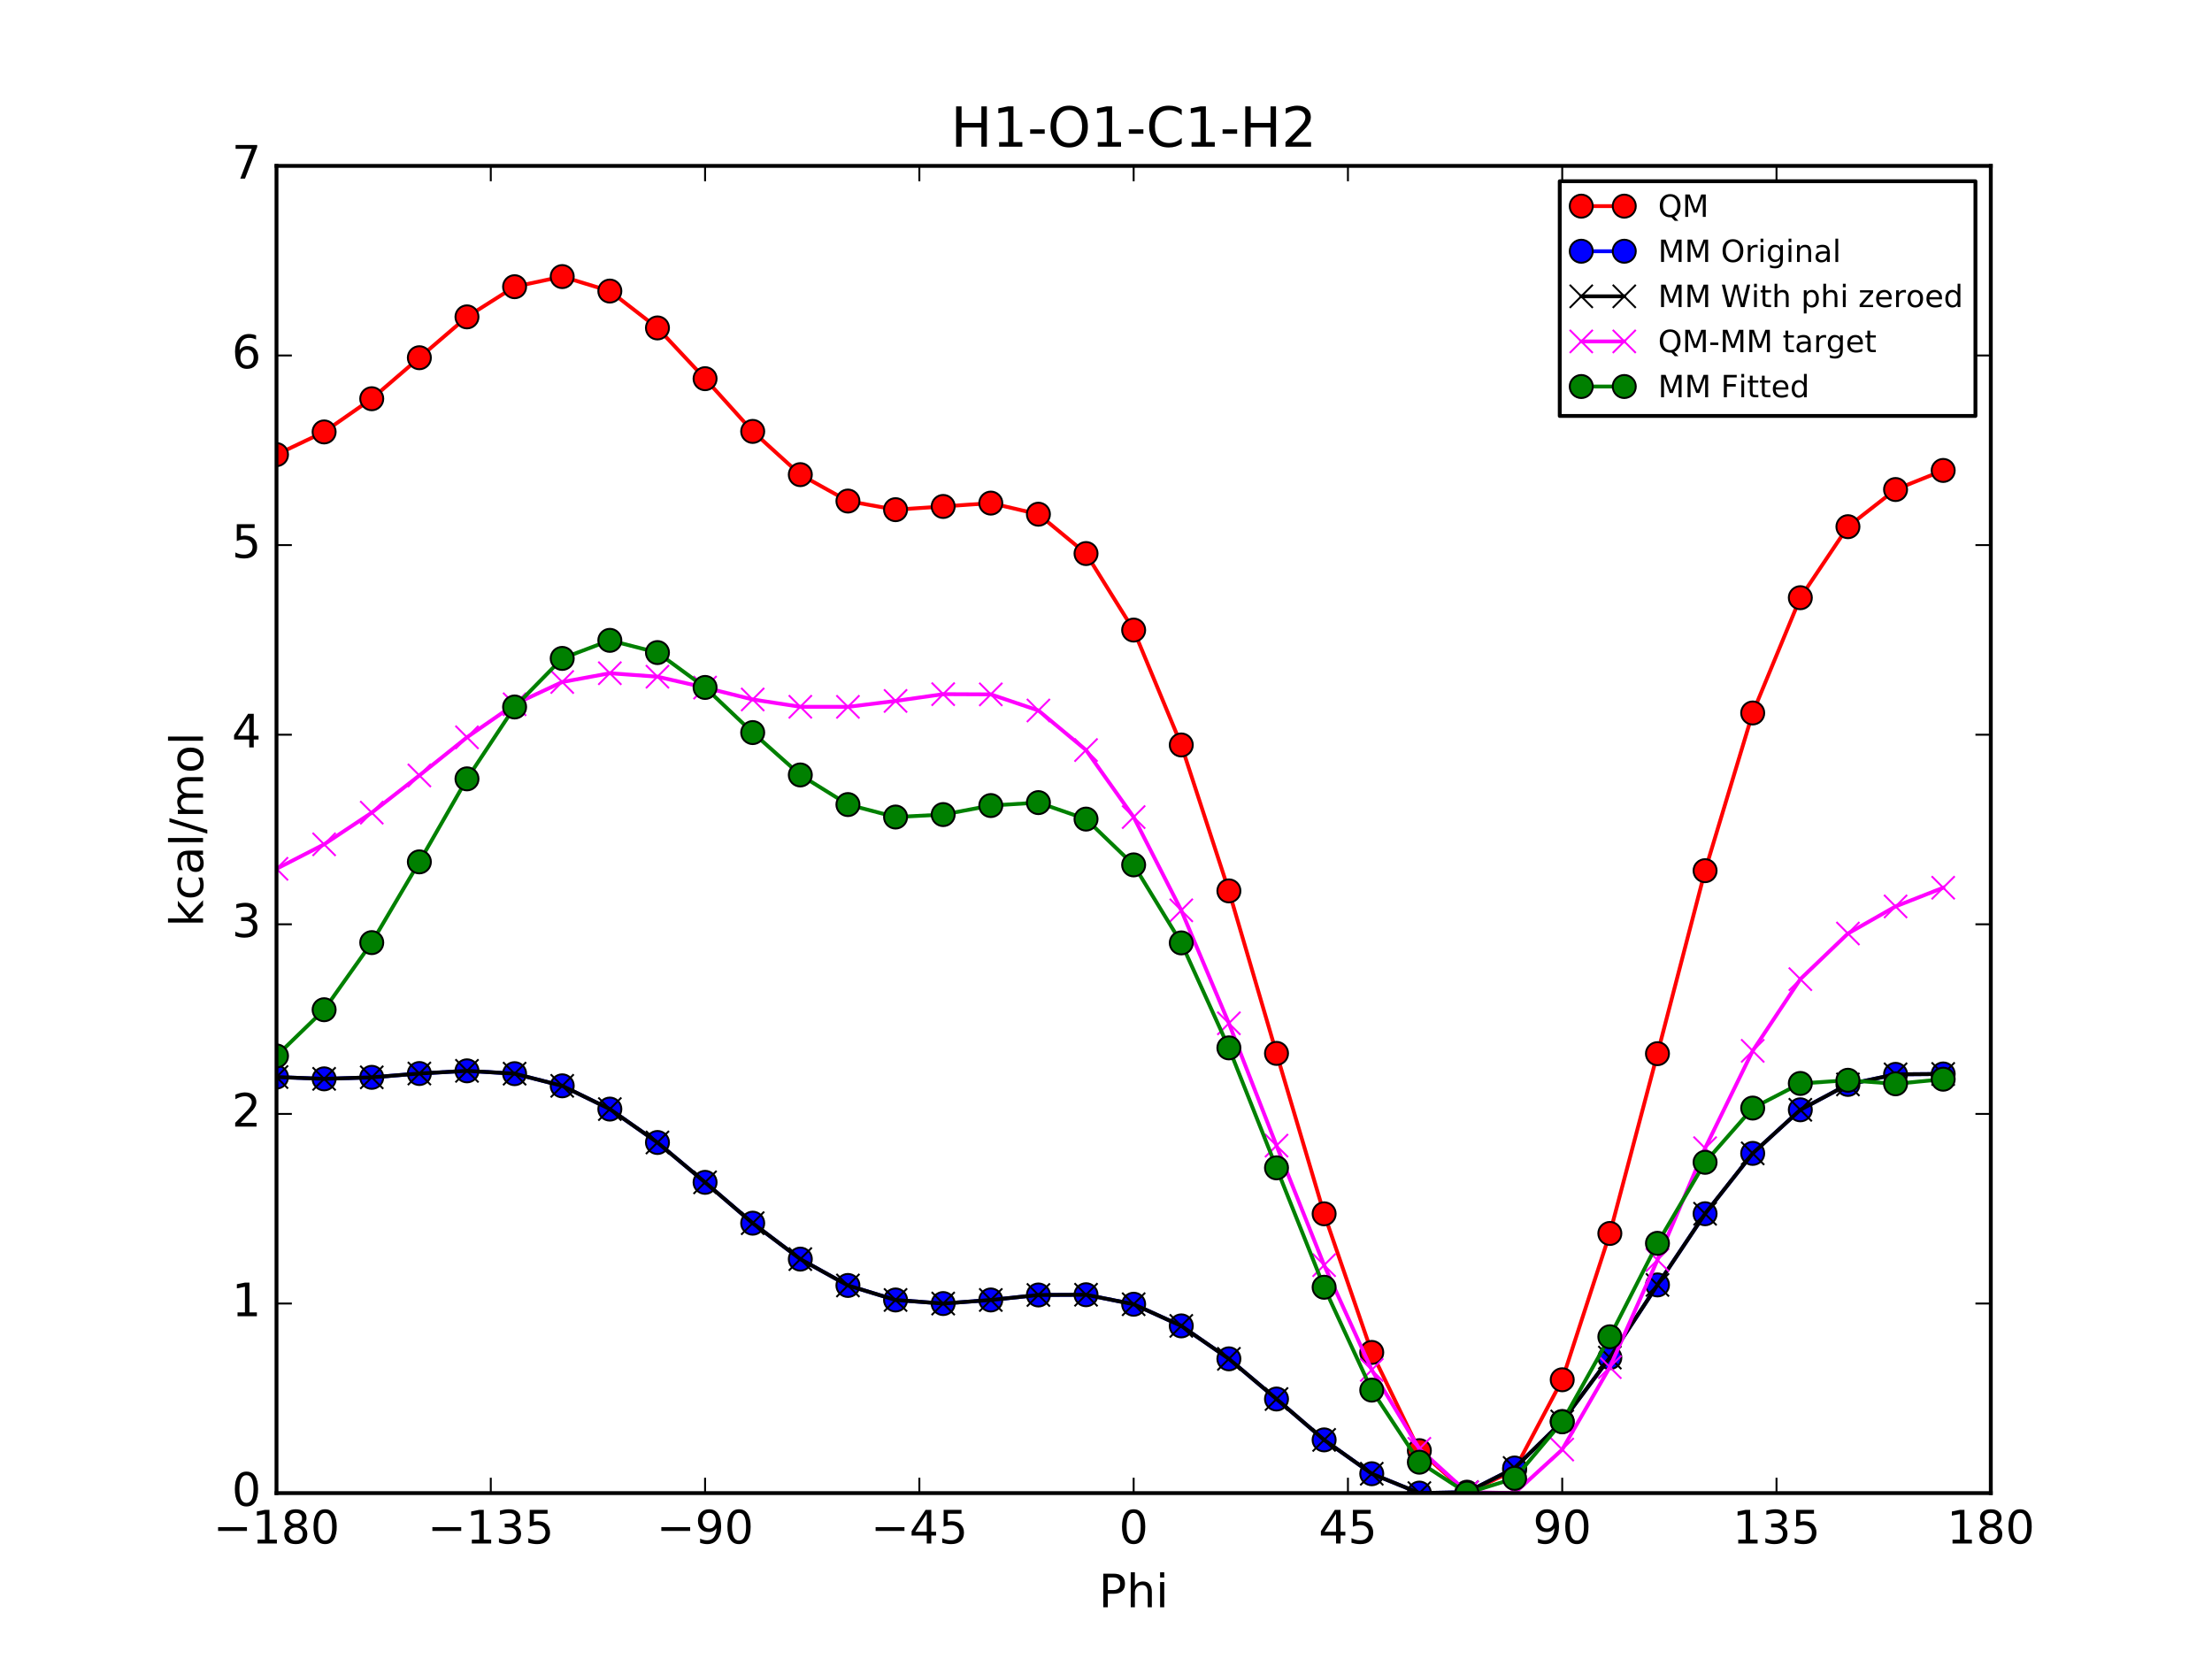 <?xml version="1.0" encoding="utf-8" standalone="no"?>
<!DOCTYPE svg PUBLIC "-//W3C//DTD SVG 1.1//EN"
  "http://www.w3.org/Graphics/SVG/1.1/DTD/svg11.dtd">
<!-- Created with matplotlib (http://matplotlib.org/) -->
<svg height="432pt" version="1.1" viewBox="0 0 576 432" width="576pt" xmlns="http://www.w3.org/2000/svg" xmlns:xlink="http://www.w3.org/1999/xlink">
 <defs>
  <style type="text/css">
*{stroke-linecap:butt;stroke-linejoin:round;stroke-miterlimit:100000;}
  </style>
 </defs>
 <g id="figure_1">
  <g id="patch_1">
   <path d="M 0 432 
L 576 432 
L 576 0 
L 0 0 
z
" style="fill:#ffffff;"/>
  </g>
  <g id="axes_1">
   <g id="patch_2">
    <path d="M 72 388.8 
L 518.4 388.8 
L 518.4 43.2 
L 72 43.2 
z
" style="fill:#ffffff;"/>
   </g>
   <g id="line2d_1">
    <path clip-path="url(#p6aa6c61a6a)" d="M 72 118.377 
L 84.4 112.475 
L 96.8 103.829 
L 109.2 93.151 
L 121.6 82.515 
L 134 74.659 
L 146.4 72.021 
L 158.8 75.792 
L 171.2 85.393 
L 183.6 98.61 
L 196 112.337 
L 208.4 123.596 
L 220.8 130.474 
L 233.2 132.718 
L 245.6 131.881 
L 258 131.006 
L 270.4 133.9 
L 282.8 144.144 
L 295.2 164.068 
L 307.6 193.987 
L 320 231.986 
L 332.4 274.3 
L 344.8 316.075 
L 357.2 352.168 
L 369.6 377.748 
L 382 388.8 
L 394.4 382.746 
L 406.8 359.288 
L 419.2 321.189 
L 431.6 274.372 
L 444 226.724 
L 456.4 185.658 
L 468.8 155.642 
L 481.2 137.149 
L 493.6 127.472 
L 506 122.502 
" style="fill:none;stroke:#ff0000;stroke-linecap:square;"/>
    <defs>
     <path d="M 0 3 
C 0.796 3 1.559 2.684 2.121 2.121 
C 2.684 1.559 3 0.796 3 0 
C 3 -0.796 2.684 -1.559 2.121 -2.121 
C 1.559 -2.684 0.796 -3 0 -3 
C -0.796 -3 -1.559 -2.684 -2.121 -2.121 
C -2.684 -1.559 -3 -0.796 -3 0 
C -3 0.796 -2.684 1.559 -2.121 2.121 
C -1.559 2.684 -0.796 3 0 3 
z
" id="m89c0fcc38f" style="stroke:#000000;stroke-width:0.5;"/>
    </defs>
    <g clip-path="url(#p6aa6c61a6a)">
     <use style="fill:#ff0000;stroke:#000000;stroke-width:0.5;" x="72" xlink:href="#m89c0fcc38f" y="118.377"/>
     <use style="fill:#ff0000;stroke:#000000;stroke-width:0.5;" x="84.4" xlink:href="#m89c0fcc38f" y="112.475"/>
     <use style="fill:#ff0000;stroke:#000000;stroke-width:0.5;" x="96.8" xlink:href="#m89c0fcc38f" y="103.829"/>
     <use style="fill:#ff0000;stroke:#000000;stroke-width:0.5;" x="109.2" xlink:href="#m89c0fcc38f" y="93.151"/>
     <use style="fill:#ff0000;stroke:#000000;stroke-width:0.5;" x="121.6" xlink:href="#m89c0fcc38f" y="82.515"/>
     <use style="fill:#ff0000;stroke:#000000;stroke-width:0.5;" x="134" xlink:href="#m89c0fcc38f" y="74.659"/>
     <use style="fill:#ff0000;stroke:#000000;stroke-width:0.5;" x="146.4" xlink:href="#m89c0fcc38f" y="72.021"/>
     <use style="fill:#ff0000;stroke:#000000;stroke-width:0.5;" x="158.8" xlink:href="#m89c0fcc38f" y="75.792"/>
     <use style="fill:#ff0000;stroke:#000000;stroke-width:0.5;" x="171.2" xlink:href="#m89c0fcc38f" y="85.393"/>
     <use style="fill:#ff0000;stroke:#000000;stroke-width:0.5;" x="183.6" xlink:href="#m89c0fcc38f" y="98.61"/>
     <use style="fill:#ff0000;stroke:#000000;stroke-width:0.5;" x="196" xlink:href="#m89c0fcc38f" y="112.337"/>
     <use style="fill:#ff0000;stroke:#000000;stroke-width:0.5;" x="208.4" xlink:href="#m89c0fcc38f" y="123.596"/>
     <use style="fill:#ff0000;stroke:#000000;stroke-width:0.5;" x="220.8" xlink:href="#m89c0fcc38f" y="130.474"/>
     <use style="fill:#ff0000;stroke:#000000;stroke-width:0.5;" x="233.2" xlink:href="#m89c0fcc38f" y="132.718"/>
     <use style="fill:#ff0000;stroke:#000000;stroke-width:0.5;" x="245.6" xlink:href="#m89c0fcc38f" y="131.881"/>
     <use style="fill:#ff0000;stroke:#000000;stroke-width:0.5;" x="258" xlink:href="#m89c0fcc38f" y="131.006"/>
     <use style="fill:#ff0000;stroke:#000000;stroke-width:0.5;" x="270.4" xlink:href="#m89c0fcc38f" y="133.9"/>
     <use style="fill:#ff0000;stroke:#000000;stroke-width:0.5;" x="282.8" xlink:href="#m89c0fcc38f" y="144.144"/>
     <use style="fill:#ff0000;stroke:#000000;stroke-width:0.5;" x="295.2" xlink:href="#m89c0fcc38f" y="164.068"/>
     <use style="fill:#ff0000;stroke:#000000;stroke-width:0.5;" x="307.6" xlink:href="#m89c0fcc38f" y="193.987"/>
     <use style="fill:#ff0000;stroke:#000000;stroke-width:0.5;" x="320" xlink:href="#m89c0fcc38f" y="231.986"/>
     <use style="fill:#ff0000;stroke:#000000;stroke-width:0.5;" x="332.4" xlink:href="#m89c0fcc38f" y="274.3"/>
     <use style="fill:#ff0000;stroke:#000000;stroke-width:0.5;" x="344.8" xlink:href="#m89c0fcc38f" y="316.075"/>
     <use style="fill:#ff0000;stroke:#000000;stroke-width:0.5;" x="357.2" xlink:href="#m89c0fcc38f" y="352.168"/>
     <use style="fill:#ff0000;stroke:#000000;stroke-width:0.5;" x="369.6" xlink:href="#m89c0fcc38f" y="377.748"/>
     <use style="fill:#ff0000;stroke:#000000;stroke-width:0.5;" x="382" xlink:href="#m89c0fcc38f" y="388.8"/>
     <use style="fill:#ff0000;stroke:#000000;stroke-width:0.5;" x="394.4" xlink:href="#m89c0fcc38f" y="382.746"/>
     <use style="fill:#ff0000;stroke:#000000;stroke-width:0.5;" x="406.8" xlink:href="#m89c0fcc38f" y="359.288"/>
     <use style="fill:#ff0000;stroke:#000000;stroke-width:0.5;" x="419.2" xlink:href="#m89c0fcc38f" y="321.189"/>
     <use style="fill:#ff0000;stroke:#000000;stroke-width:0.5;" x="431.6" xlink:href="#m89c0fcc38f" y="274.372"/>
     <use style="fill:#ff0000;stroke:#000000;stroke-width:0.5;" x="444" xlink:href="#m89c0fcc38f" y="226.723"/>
     <use style="fill:#ff0000;stroke:#000000;stroke-width:0.5;" x="456.4" xlink:href="#m89c0fcc38f" y="185.658"/>
     <use style="fill:#ff0000;stroke:#000000;stroke-width:0.5;" x="468.8" xlink:href="#m89c0fcc38f" y="155.642"/>
     <use style="fill:#ff0000;stroke:#000000;stroke-width:0.5;" x="481.2" xlink:href="#m89c0fcc38f" y="137.149"/>
     <use style="fill:#ff0000;stroke:#000000;stroke-width:0.5;" x="493.6" xlink:href="#m89c0fcc38f" y="127.472"/>
     <use style="fill:#ff0000;stroke:#000000;stroke-width:0.5;" x="506" xlink:href="#m89c0fcc38f" y="122.502"/>
    </g>
   </g>
   <g id="line2d_2">
    <path clip-path="url(#p6aa6c61a6a)" d="M 72 280.462 
L 84.4 280.93 
L 96.8 280.535 
L 109.2 279.543 
L 121.6 278.843 
L 134 279.581 
L 146.4 282.747 
L 158.8 288.804 
L 171.2 297.501 
L 183.6 307.879 
L 196 318.513 
L 208.4 327.871 
L 220.8 334.731 
L 233.2 338.511 
L 245.6 339.442 
L 258 338.51 
L 270.4 337.209 
L 282.8 337.147 
L 295.2 339.62 
L 307.6 345.258 
L 320 353.84 
L 332.4 364.302 
L 344.8 374.946 
L 357.2 383.759 
L 369.6 388.8 
L 382 388.558 
L 394.4 382.265 
L 406.8 370.148 
L 419.2 353.513 
L 431.6 334.592 
L 444 316.057 
L 456.4 300.337 
L 468.8 288.991 
L 481.2 282.382 
L 493.6 279.759 
L 506 279.658 
" style="fill:none;stroke:#0000ff;stroke-linecap:square;"/>
    <defs>
     <path d="M 0 3 
C 0.796 3 1.559 2.684 2.121 2.121 
C 2.684 1.559 3 0.796 3 0 
C 3 -0.796 2.684 -1.559 2.121 -2.121 
C 1.559 -2.684 0.796 -3 0 -3 
C -0.796 -3 -1.559 -2.684 -2.121 -2.121 
C -2.684 -1.559 -3 -0.796 -3 0 
C -3 0.796 -2.684 1.559 -2.121 2.121 
C -1.559 2.684 -0.796 3 0 3 
z
" id="mcee171d3d5" style="stroke:#000000;stroke-width:0.5;"/>
    </defs>
    <g clip-path="url(#p6aa6c61a6a)">
     <use style="fill:#0000ff;stroke:#000000;stroke-width:0.5;" x="72" xlink:href="#mcee171d3d5" y="280.462"/>
     <use style="fill:#0000ff;stroke:#000000;stroke-width:0.5;" x="84.4" xlink:href="#mcee171d3d5" y="280.93"/>
     <use style="fill:#0000ff;stroke:#000000;stroke-width:0.5;" x="96.8" xlink:href="#mcee171d3d5" y="280.535"/>
     <use style="fill:#0000ff;stroke:#000000;stroke-width:0.5;" x="109.2" xlink:href="#mcee171d3d5" y="279.543"/>
     <use style="fill:#0000ff;stroke:#000000;stroke-width:0.5;" x="121.6" xlink:href="#mcee171d3d5" y="278.843"/>
     <use style="fill:#0000ff;stroke:#000000;stroke-width:0.5;" x="134" xlink:href="#mcee171d3d5" y="279.581"/>
     <use style="fill:#0000ff;stroke:#000000;stroke-width:0.5;" x="146.4" xlink:href="#mcee171d3d5" y="282.747"/>
     <use style="fill:#0000ff;stroke:#000000;stroke-width:0.5;" x="158.8" xlink:href="#mcee171d3d5" y="288.804"/>
     <use style="fill:#0000ff;stroke:#000000;stroke-width:0.5;" x="171.2" xlink:href="#mcee171d3d5" y="297.501"/>
     <use style="fill:#0000ff;stroke:#000000;stroke-width:0.5;" x="183.6" xlink:href="#mcee171d3d5" y="307.879"/>
     <use style="fill:#0000ff;stroke:#000000;stroke-width:0.5;" x="196" xlink:href="#mcee171d3d5" y="318.513"/>
     <use style="fill:#0000ff;stroke:#000000;stroke-width:0.5;" x="208.4" xlink:href="#mcee171d3d5" y="327.871"/>
     <use style="fill:#0000ff;stroke:#000000;stroke-width:0.5;" x="220.8" xlink:href="#mcee171d3d5" y="334.731"/>
     <use style="fill:#0000ff;stroke:#000000;stroke-width:0.5;" x="233.2" xlink:href="#mcee171d3d5" y="338.511"/>
     <use style="fill:#0000ff;stroke:#000000;stroke-width:0.5;" x="245.6" xlink:href="#mcee171d3d5" y="339.442"/>
     <use style="fill:#0000ff;stroke:#000000;stroke-width:0.5;" x="258" xlink:href="#mcee171d3d5" y="338.51"/>
     <use style="fill:#0000ff;stroke:#000000;stroke-width:0.5;" x="270.4" xlink:href="#mcee171d3d5" y="337.209"/>
     <use style="fill:#0000ff;stroke:#000000;stroke-width:0.5;" x="282.8" xlink:href="#mcee171d3d5" y="337.147"/>
     <use style="fill:#0000ff;stroke:#000000;stroke-width:0.5;" x="295.2" xlink:href="#mcee171d3d5" y="339.62"/>
     <use style="fill:#0000ff;stroke:#000000;stroke-width:0.5;" x="307.6" xlink:href="#mcee171d3d5" y="345.258"/>
     <use style="fill:#0000ff;stroke:#000000;stroke-width:0.5;" x="320" xlink:href="#mcee171d3d5" y="353.84"/>
     <use style="fill:#0000ff;stroke:#000000;stroke-width:0.5;" x="332.4" xlink:href="#mcee171d3d5" y="364.302"/>
     <use style="fill:#0000ff;stroke:#000000;stroke-width:0.5;" x="344.8" xlink:href="#mcee171d3d5" y="374.946"/>
     <use style="fill:#0000ff;stroke:#000000;stroke-width:0.5;" x="357.2" xlink:href="#mcee171d3d5" y="383.759"/>
     <use style="fill:#0000ff;stroke:#000000;stroke-width:0.5;" x="369.6" xlink:href="#mcee171d3d5" y="388.8"/>
     <use style="fill:#0000ff;stroke:#000000;stroke-width:0.5;" x="382" xlink:href="#mcee171d3d5" y="388.558"/>
     <use style="fill:#0000ff;stroke:#000000;stroke-width:0.5;" x="394.4" xlink:href="#mcee171d3d5" y="382.265"/>
     <use style="fill:#0000ff;stroke:#000000;stroke-width:0.5;" x="406.8" xlink:href="#mcee171d3d5" y="370.148"/>
     <use style="fill:#0000ff;stroke:#000000;stroke-width:0.5;" x="419.2" xlink:href="#mcee171d3d5" y="353.513"/>
     <use style="fill:#0000ff;stroke:#000000;stroke-width:0.5;" x="431.6" xlink:href="#mcee171d3d5" y="334.592"/>
     <use style="fill:#0000ff;stroke:#000000;stroke-width:0.5;" x="444" xlink:href="#mcee171d3d5" y="316.057"/>
     <use style="fill:#0000ff;stroke:#000000;stroke-width:0.5;" x="456.4" xlink:href="#mcee171d3d5" y="300.337"/>
     <use style="fill:#0000ff;stroke:#000000;stroke-width:0.5;" x="468.8" xlink:href="#mcee171d3d5" y="288.991"/>
     <use style="fill:#0000ff;stroke:#000000;stroke-width:0.5;" x="481.2" xlink:href="#mcee171d3d5" y="282.382"/>
     <use style="fill:#0000ff;stroke:#000000;stroke-width:0.5;" x="493.6" xlink:href="#mcee171d3d5" y="279.759"/>
     <use style="fill:#0000ff;stroke:#000000;stroke-width:0.5;" x="506" xlink:href="#mcee171d3d5" y="279.658"/>
    </g>
   </g>
   <g id="line2d_3">
    <path clip-path="url(#p6aa6c61a6a)" d="M 72 280.462 
L 84.4 280.93 
L 96.8 280.535 
L 109.2 279.543 
L 121.6 278.843 
L 134 279.581 
L 146.4 282.747 
L 158.8 288.804 
L 171.2 297.501 
L 183.6 307.879 
L 196 318.513 
L 208.4 327.871 
L 220.8 334.731 
L 233.2 338.511 
L 245.6 339.442 
L 258 338.51 
L 270.4 337.209 
L 282.8 337.147 
L 295.2 339.62 
L 307.6 345.258 
L 320 353.84 
L 332.4 364.302 
L 344.8 374.946 
L 357.2 383.759 
L 369.6 388.8 
L 382 388.558 
L 394.4 382.265 
L 406.8 370.148 
L 419.2 353.513 
L 431.6 334.592 
L 444 316.057 
L 456.4 300.337 
L 468.8 288.991 
L 481.2 282.382 
L 493.6 279.759 
L 506 279.658 
" style="fill:none;stroke:#000000;stroke-linecap:square;"/>
    <defs>
     <path d="M -3 3 
L 3 -3 
M -3 -3 
L 3 3 
" id="m88e09e5949" style="stroke:#000000;stroke-width:0.5;"/>
    </defs>
    <g clip-path="url(#p6aa6c61a6a)">
     <use style="stroke:#000000;stroke-width:0.5;" x="72" xlink:href="#m88e09e5949" y="280.462"/>
     <use style="stroke:#000000;stroke-width:0.5;" x="84.4" xlink:href="#m88e09e5949" y="280.93"/>
     <use style="stroke:#000000;stroke-width:0.5;" x="96.8" xlink:href="#m88e09e5949" y="280.535"/>
     <use style="stroke:#000000;stroke-width:0.5;" x="109.2" xlink:href="#m88e09e5949" y="279.543"/>
     <use style="stroke:#000000;stroke-width:0.5;" x="121.6" xlink:href="#m88e09e5949" y="278.843"/>
     <use style="stroke:#000000;stroke-width:0.5;" x="134" xlink:href="#m88e09e5949" y="279.581"/>
     <use style="stroke:#000000;stroke-width:0.5;" x="146.4" xlink:href="#m88e09e5949" y="282.747"/>
     <use style="stroke:#000000;stroke-width:0.5;" x="158.8" xlink:href="#m88e09e5949" y="288.804"/>
     <use style="stroke:#000000;stroke-width:0.5;" x="171.2" xlink:href="#m88e09e5949" y="297.501"/>
     <use style="stroke:#000000;stroke-width:0.5;" x="183.6" xlink:href="#m88e09e5949" y="307.879"/>
     <use style="stroke:#000000;stroke-width:0.5;" x="196" xlink:href="#m88e09e5949" y="318.513"/>
     <use style="stroke:#000000;stroke-width:0.5;" x="208.4" xlink:href="#m88e09e5949" y="327.871"/>
     <use style="stroke:#000000;stroke-width:0.5;" x="220.8" xlink:href="#m88e09e5949" y="334.731"/>
     <use style="stroke:#000000;stroke-width:0.5;" x="233.2" xlink:href="#m88e09e5949" y="338.511"/>
     <use style="stroke:#000000;stroke-width:0.5;" x="245.6" xlink:href="#m88e09e5949" y="339.442"/>
     <use style="stroke:#000000;stroke-width:0.5;" x="258" xlink:href="#m88e09e5949" y="338.51"/>
     <use style="stroke:#000000;stroke-width:0.5;" x="270.4" xlink:href="#m88e09e5949" y="337.209"/>
     <use style="stroke:#000000;stroke-width:0.5;" x="282.8" xlink:href="#m88e09e5949" y="337.147"/>
     <use style="stroke:#000000;stroke-width:0.5;" x="295.2" xlink:href="#m88e09e5949" y="339.62"/>
     <use style="stroke:#000000;stroke-width:0.5;" x="307.6" xlink:href="#m88e09e5949" y="345.258"/>
     <use style="stroke:#000000;stroke-width:0.5;" x="320" xlink:href="#m88e09e5949" y="353.84"/>
     <use style="stroke:#000000;stroke-width:0.5;" x="332.4" xlink:href="#m88e09e5949" y="364.302"/>
     <use style="stroke:#000000;stroke-width:0.5;" x="344.8" xlink:href="#m88e09e5949" y="374.946"/>
     <use style="stroke:#000000;stroke-width:0.5;" x="357.2" xlink:href="#m88e09e5949" y="383.759"/>
     <use style="stroke:#000000;stroke-width:0.5;" x="369.6" xlink:href="#m88e09e5949" y="388.8"/>
     <use style="stroke:#000000;stroke-width:0.5;" x="382" xlink:href="#m88e09e5949" y="388.558"/>
     <use style="stroke:#000000;stroke-width:0.5;" x="394.4" xlink:href="#m88e09e5949" y="382.265"/>
     <use style="stroke:#000000;stroke-width:0.5;" x="406.8" xlink:href="#m88e09e5949" y="370.148"/>
     <use style="stroke:#000000;stroke-width:0.5;" x="419.2" xlink:href="#m88e09e5949" y="353.513"/>
     <use style="stroke:#000000;stroke-width:0.5;" x="431.6" xlink:href="#m88e09e5949" y="334.592"/>
     <use style="stroke:#000000;stroke-width:0.5;" x="444" xlink:href="#m88e09e5949" y="316.057"/>
     <use style="stroke:#000000;stroke-width:0.5;" x="456.4" xlink:href="#m88e09e5949" y="300.337"/>
     <use style="stroke:#000000;stroke-width:0.5;" x="468.8" xlink:href="#m88e09e5949" y="288.991"/>
     <use style="stroke:#000000;stroke-width:0.5;" x="481.2" xlink:href="#m88e09e5949" y="282.382"/>
     <use style="stroke:#000000;stroke-width:0.5;" x="493.6" xlink:href="#m88e09e5949" y="279.759"/>
     <use style="stroke:#000000;stroke-width:0.5;" x="506" xlink:href="#m88e09e5949" y="279.658"/>
    </g>
   </g>
   <g id="line2d_4">
    <path clip-path="url(#p6aa6c61a6a)" d="M 72 226.234 
L 84.4 219.864 
L 96.8 211.613 
L 109.2 201.926 
L 121.6 191.991 
L 134 183.396 
L 146.4 177.593 
L 158.8 175.307 
L 171.2 176.211 
L 183.6 179.049 
L 196 182.143 
L 208.4 184.044 
L 220.8 184.062 
L 233.2 182.525 
L 245.6 180.758 
L 258 180.815 
L 270.4 185.009 
L 282.8 195.316 
L 295.2 212.767 
L 307.6 237.048 
L 320 266.465 
L 332.4 298.316 
L 344.8 329.448 
L 357.2 356.727 
L 369.6 377.267 
L 382 388.561 
L 394.4 388.8 
L 406.8 377.459 
L 419.2 355.995 
L 431.6 328.099 
L 444 298.986 
L 456.4 273.64 
L 468.8 254.97 
L 481.2 243.086 
L 493.6 236.032 
L 506 231.163 
" style="fill:none;stroke:#ff00ff;stroke-linecap:square;"/>
    <defs>
     <path d="M -3 3 
L 3 -3 
M -3 -3 
L 3 3 
" id="m6bf301ad3b" style="stroke:#ff00ff;stroke-width:0.5;"/>
    </defs>
    <g clip-path="url(#p6aa6c61a6a)">
     <use style="fill:#ff00ff;stroke:#ff00ff;stroke-width:0.5;" x="72" xlink:href="#m6bf301ad3b" y="226.234"/>
     <use style="fill:#ff00ff;stroke:#ff00ff;stroke-width:0.5;" x="84.4" xlink:href="#m6bf301ad3b" y="219.864"/>
     <use style="fill:#ff00ff;stroke:#ff00ff;stroke-width:0.5;" x="96.8" xlink:href="#m6bf301ad3b" y="211.613"/>
     <use style="fill:#ff00ff;stroke:#ff00ff;stroke-width:0.5;" x="109.2" xlink:href="#m6bf301ad3b" y="201.926"/>
     <use style="fill:#ff00ff;stroke:#ff00ff;stroke-width:0.5;" x="121.6" xlink:href="#m6bf301ad3b" y="191.991"/>
     <use style="fill:#ff00ff;stroke:#ff00ff;stroke-width:0.5;" x="134" xlink:href="#m6bf301ad3b" y="183.396"/>
     <use style="fill:#ff00ff;stroke:#ff00ff;stroke-width:0.5;" x="146.4" xlink:href="#m6bf301ad3b" y="177.593"/>
     <use style="fill:#ff00ff;stroke:#ff00ff;stroke-width:0.5;" x="158.8" xlink:href="#m6bf301ad3b" y="175.307"/>
     <use style="fill:#ff00ff;stroke:#ff00ff;stroke-width:0.5;" x="171.2" xlink:href="#m6bf301ad3b" y="176.211"/>
     <use style="fill:#ff00ff;stroke:#ff00ff;stroke-width:0.5;" x="183.6" xlink:href="#m6bf301ad3b" y="179.049"/>
     <use style="fill:#ff00ff;stroke:#ff00ff;stroke-width:0.5;" x="196" xlink:href="#m6bf301ad3b" y="182.143"/>
     <use style="fill:#ff00ff;stroke:#ff00ff;stroke-width:0.5;" x="208.4" xlink:href="#m6bf301ad3b" y="184.044"/>
     <use style="fill:#ff00ff;stroke:#ff00ff;stroke-width:0.5;" x="220.8" xlink:href="#m6bf301ad3b" y="184.062"/>
     <use style="fill:#ff00ff;stroke:#ff00ff;stroke-width:0.5;" x="233.2" xlink:href="#m6bf301ad3b" y="182.525"/>
     <use style="fill:#ff00ff;stroke:#ff00ff;stroke-width:0.5;" x="245.6" xlink:href="#m6bf301ad3b" y="180.758"/>
     <use style="fill:#ff00ff;stroke:#ff00ff;stroke-width:0.5;" x="258" xlink:href="#m6bf301ad3b" y="180.815"/>
     <use style="fill:#ff00ff;stroke:#ff00ff;stroke-width:0.5;" x="270.4" xlink:href="#m6bf301ad3b" y="185.009"/>
     <use style="fill:#ff00ff;stroke:#ff00ff;stroke-width:0.5;" x="282.8" xlink:href="#m6bf301ad3b" y="195.316"/>
     <use style="fill:#ff00ff;stroke:#ff00ff;stroke-width:0.5;" x="295.2" xlink:href="#m6bf301ad3b" y="212.767"/>
     <use style="fill:#ff00ff;stroke:#ff00ff;stroke-width:0.5;" x="307.6" xlink:href="#m6bf301ad3b" y="237.048"/>
     <use style="fill:#ff00ff;stroke:#ff00ff;stroke-width:0.5;" x="320" xlink:href="#m6bf301ad3b" y="266.465"/>
     <use style="fill:#ff00ff;stroke:#ff00ff;stroke-width:0.5;" x="332.4" xlink:href="#m6bf301ad3b" y="298.316"/>
     <use style="fill:#ff00ff;stroke:#ff00ff;stroke-width:0.5;" x="344.8" xlink:href="#m6bf301ad3b" y="329.448"/>
     <use style="fill:#ff00ff;stroke:#ff00ff;stroke-width:0.5;" x="357.2" xlink:href="#m6bf301ad3b" y="356.727"/>
     <use style="fill:#ff00ff;stroke:#ff00ff;stroke-width:0.5;" x="369.6" xlink:href="#m6bf301ad3b" y="377.267"/>
     <use style="fill:#ff00ff;stroke:#ff00ff;stroke-width:0.5;" x="382" xlink:href="#m6bf301ad3b" y="388.561"/>
     <use style="fill:#ff00ff;stroke:#ff00ff;stroke-width:0.5;" x="394.4" xlink:href="#m6bf301ad3b" y="388.8"/>
     <use style="fill:#ff00ff;stroke:#ff00ff;stroke-width:0.5;" x="406.8" xlink:href="#m6bf301ad3b" y="377.459"/>
     <use style="fill:#ff00ff;stroke:#ff00ff;stroke-width:0.5;" x="419.2" xlink:href="#m6bf301ad3b" y="355.995"/>
     <use style="fill:#ff00ff;stroke:#ff00ff;stroke-width:0.5;" x="431.6" xlink:href="#m6bf301ad3b" y="328.099"/>
     <use style="fill:#ff00ff;stroke:#ff00ff;stroke-width:0.5;" x="444" xlink:href="#m6bf301ad3b" y="298.986"/>
     <use style="fill:#ff00ff;stroke:#ff00ff;stroke-width:0.5;" x="456.4" xlink:href="#m6bf301ad3b" y="273.64"/>
     <use style="fill:#ff00ff;stroke:#ff00ff;stroke-width:0.5;" x="468.8" xlink:href="#m6bf301ad3b" y="254.97"/>
     <use style="fill:#ff00ff;stroke:#ff00ff;stroke-width:0.5;" x="481.2" xlink:href="#m6bf301ad3b" y="243.086"/>
     <use style="fill:#ff00ff;stroke:#ff00ff;stroke-width:0.5;" x="493.6" xlink:href="#m6bf301ad3b" y="236.032"/>
     <use style="fill:#ff00ff;stroke:#ff00ff;stroke-width:0.5;" x="506" xlink:href="#m6bf301ad3b" y="231.163"/>
    </g>
   </g>
   <g id="line2d_5">
    <path clip-path="url(#p6aa6c61a6a)" d="M 72 274.959 
L 84.4 262.931 
L 96.8 245.455 
L 109.2 224.429 
L 121.6 202.813 
L 134 184.097 
L 146.4 171.448 
L 158.8 166.746 
L 171.2 169.93 
L 183.6 179.009 
L 196 190.764 
L 208.4 201.796 
L 220.8 209.508 
L 233.2 212.754 
L 245.6 212.112 
L 258 209.764 
L 270.4 208.996 
L 282.8 213.29 
L 295.2 225.215 
L 307.6 245.529 
L 320 272.864 
L 332.4 304.105 
L 344.8 335.202 
L 357.2 361.982 
L 369.6 380.753 
L 382 388.8 
L 394.4 384.956 
L 406.8 370.24 
L 419.2 348.095 
L 431.6 323.759 
L 444 302.667 
L 456.4 288.539 
L 468.8 282.13 
L 481.2 281.298 
L 493.6 282.223 
L 506 281.024 
" style="fill:none;stroke:#008000;stroke-linecap:square;"/>
    <defs>
     <path d="M 0 3 
C 0.796 3 1.559 2.684 2.121 2.121 
C 2.684 1.559 3 0.796 3 0 
C 3 -0.796 2.684 -1.559 2.121 -2.121 
C 1.559 -2.684 0.796 -3 0 -3 
C -0.796 -3 -1.559 -2.684 -2.121 -2.121 
C -2.684 -1.559 -3 -0.796 -3 0 
C -3 0.796 -2.684 1.559 -2.121 2.121 
C -1.559 2.684 -0.796 3 0 3 
z
" id="m413c0d157b" style="stroke:#000000;stroke-width:0.5;"/>
    </defs>
    <g clip-path="url(#p6aa6c61a6a)">
     <use style="fill:#008000;stroke:#000000;stroke-width:0.5;" x="72" xlink:href="#m413c0d157b" y="274.959"/>
     <use style="fill:#008000;stroke:#000000;stroke-width:0.5;" x="84.4" xlink:href="#m413c0d157b" y="262.931"/>
     <use style="fill:#008000;stroke:#000000;stroke-width:0.5;" x="96.8" xlink:href="#m413c0d157b" y="245.455"/>
     <use style="fill:#008000;stroke:#000000;stroke-width:0.5;" x="109.2" xlink:href="#m413c0d157b" y="224.429"/>
     <use style="fill:#008000;stroke:#000000;stroke-width:0.5;" x="121.6" xlink:href="#m413c0d157b" y="202.813"/>
     <use style="fill:#008000;stroke:#000000;stroke-width:0.5;" x="134" xlink:href="#m413c0d157b" y="184.097"/>
     <use style="fill:#008000;stroke:#000000;stroke-width:0.5;" x="146.4" xlink:href="#m413c0d157b" y="171.448"/>
     <use style="fill:#008000;stroke:#000000;stroke-width:0.5;" x="158.8" xlink:href="#m413c0d157b" y="166.746"/>
     <use style="fill:#008000;stroke:#000000;stroke-width:0.5;" x="171.2" xlink:href="#m413c0d157b" y="169.93"/>
     <use style="fill:#008000;stroke:#000000;stroke-width:0.5;" x="183.6" xlink:href="#m413c0d157b" y="179.009"/>
     <use style="fill:#008000;stroke:#000000;stroke-width:0.5;" x="196" xlink:href="#m413c0d157b" y="190.764"/>
     <use style="fill:#008000;stroke:#000000;stroke-width:0.5;" x="208.4" xlink:href="#m413c0d157b" y="201.796"/>
     <use style="fill:#008000;stroke:#000000;stroke-width:0.5;" x="220.8" xlink:href="#m413c0d157b" y="209.508"/>
     <use style="fill:#008000;stroke:#000000;stroke-width:0.5;" x="233.2" xlink:href="#m413c0d157b" y="212.754"/>
     <use style="fill:#008000;stroke:#000000;stroke-width:0.5;" x="245.6" xlink:href="#m413c0d157b" y="212.112"/>
     <use style="fill:#008000;stroke:#000000;stroke-width:0.5;" x="258" xlink:href="#m413c0d157b" y="209.764"/>
     <use style="fill:#008000;stroke:#000000;stroke-width:0.5;" x="270.4" xlink:href="#m413c0d157b" y="208.996"/>
     <use style="fill:#008000;stroke:#000000;stroke-width:0.5;" x="282.8" xlink:href="#m413c0d157b" y="213.29"/>
     <use style="fill:#008000;stroke:#000000;stroke-width:0.5;" x="295.2" xlink:href="#m413c0d157b" y="225.215"/>
     <use style="fill:#008000;stroke:#000000;stroke-width:0.5;" x="307.6" xlink:href="#m413c0d157b" y="245.529"/>
     <use style="fill:#008000;stroke:#000000;stroke-width:0.5;" x="320" xlink:href="#m413c0d157b" y="272.864"/>
     <use style="fill:#008000;stroke:#000000;stroke-width:0.5;" x="332.4" xlink:href="#m413c0d157b" y="304.105"/>
     <use style="fill:#008000;stroke:#000000;stroke-width:0.5;" x="344.8" xlink:href="#m413c0d157b" y="335.202"/>
     <use style="fill:#008000;stroke:#000000;stroke-width:0.5;" x="357.2" xlink:href="#m413c0d157b" y="361.982"/>
     <use style="fill:#008000;stroke:#000000;stroke-width:0.5;" x="369.6" xlink:href="#m413c0d157b" y="380.753"/>
     <use style="fill:#008000;stroke:#000000;stroke-width:0.5;" x="382" xlink:href="#m413c0d157b" y="388.8"/>
     <use style="fill:#008000;stroke:#000000;stroke-width:0.5;" x="394.4" xlink:href="#m413c0d157b" y="384.956"/>
     <use style="fill:#008000;stroke:#000000;stroke-width:0.5;" x="406.8" xlink:href="#m413c0d157b" y="370.24"/>
     <use style="fill:#008000;stroke:#000000;stroke-width:0.5;" x="419.2" xlink:href="#m413c0d157b" y="348.095"/>
     <use style="fill:#008000;stroke:#000000;stroke-width:0.5;" x="431.6" xlink:href="#m413c0d157b" y="323.759"/>
     <use style="fill:#008000;stroke:#000000;stroke-width:0.5;" x="444" xlink:href="#m413c0d157b" y="302.667"/>
     <use style="fill:#008000;stroke:#000000;stroke-width:0.5;" x="456.4" xlink:href="#m413c0d157b" y="288.539"/>
     <use style="fill:#008000;stroke:#000000;stroke-width:0.5;" x="468.8" xlink:href="#m413c0d157b" y="282.13"/>
     <use style="fill:#008000;stroke:#000000;stroke-width:0.5;" x="481.2" xlink:href="#m413c0d157b" y="281.298"/>
     <use style="fill:#008000;stroke:#000000;stroke-width:0.5;" x="493.6" xlink:href="#m413c0d157b" y="282.223"/>
     <use style="fill:#008000;stroke:#000000;stroke-width:0.5;" x="506" xlink:href="#m413c0d157b" y="281.024"/>
    </g>
   </g>
   <g id="patch_3">
    <path d="M 72 388.8 
L 72 43.2 
" style="fill:none;stroke:#000000;stroke-linecap:square;stroke-linejoin:miter;"/>
   </g>
   <g id="patch_4">
    <path d="M 72 388.8 
L 518.4 388.8 
" style="fill:none;stroke:#000000;stroke-linecap:square;stroke-linejoin:miter;"/>
   </g>
   <g id="patch_5">
    <path d="M 518.4 388.8 
L 518.4 43.2 
" style="fill:none;stroke:#000000;stroke-linecap:square;stroke-linejoin:miter;"/>
   </g>
   <g id="patch_6">
    <path d="M 72 43.2 
L 518.4 43.2 
" style="fill:none;stroke:#000000;stroke-linecap:square;stroke-linejoin:miter;"/>
   </g>
   <g id="matplotlib.axis_1">
    <g id="xtick_1">
     <g id="line2d_6">
      <defs>
       <path d="M 0 0 
L 0 -4 
" id="mc0320cca2c" style="stroke:#000000;stroke-width:0.5;"/>
      </defs>
      <g>
       <use style="stroke:#000000;stroke-width:0.5;" x="72.0" xlink:href="#mc0320cca2c" y="388.8"/>
      </g>
     </g>
     <g id="line2d_7">
      <defs>
       <path d="M 0 0 
L 0 4 
" id="m135b11673c" style="stroke:#000000;stroke-width:0.5;"/>
      </defs>
      <g>
       <use style="stroke:#000000;stroke-width:0.5;" x="72.0" xlink:href="#m135b11673c" y="43.2"/>
      </g>
     </g>
     <g id="text_1">
      <!-- −180 -->
      <defs>
       <path d="M 31.781 66.406 
Q 24.172 66.406 20.328 58.906 
Q 16.5 51.422 16.5 36.375 
Q 16.5 21.391 20.328 13.891 
Q 24.172 6.391 31.781 6.391 
Q 39.453 6.391 43.281 13.891 
Q 47.125 21.391 47.125 36.375 
Q 47.125 51.422 43.281 58.906 
Q 39.453 66.406 31.781 66.406 
M 31.781 74.219 
Q 44.047 74.219 50.516 64.516 
Q 56.984 54.828 56.984 36.375 
Q 56.984 17.969 50.516 8.266 
Q 44.047 -1.422 31.781 -1.422 
Q 19.531 -1.422 13.062 8.266 
Q 6.594 17.969 6.594 36.375 
Q 6.594 54.828 13.062 64.516 
Q 19.531 74.219 31.781 74.219 
" id="BitstreamVeraSans-Roman-30"/>
       <path d="M 10.594 35.5 
L 73.188 35.5 
L 73.188 27.203 
L 10.594 27.203 
z
" id="BitstreamVeraSans-Roman-2212"/>
       <path d="M 31.781 34.625 
Q 24.75 34.625 20.719 30.859 
Q 16.703 27.094 16.703 20.516 
Q 16.703 13.922 20.719 10.156 
Q 24.75 6.391 31.781 6.391 
Q 38.812 6.391 42.859 10.172 
Q 46.922 13.969 46.922 20.516 
Q 46.922 27.094 42.891 30.859 
Q 38.875 34.625 31.781 34.625 
M 21.922 38.812 
Q 15.578 40.375 12.031 44.719 
Q 8.5 49.078 8.5 55.328 
Q 8.5 64.062 14.719 69.141 
Q 20.953 74.219 31.781 74.219 
Q 42.672 74.219 48.875 69.141 
Q 55.078 64.062 55.078 55.328 
Q 55.078 49.078 51.531 44.719 
Q 48 40.375 41.703 38.812 
Q 48.828 37.156 52.797 32.312 
Q 56.781 27.484 56.781 20.516 
Q 56.781 9.906 50.312 4.234 
Q 43.844 -1.422 31.781 -1.422 
Q 19.734 -1.422 13.25 4.234 
Q 6.781 9.906 6.781 20.516 
Q 6.781 27.484 10.781 32.312 
Q 14.797 37.156 21.922 38.812 
M 18.312 54.391 
Q 18.312 48.734 21.844 45.562 
Q 25.391 42.391 31.781 42.391 
Q 38.141 42.391 41.719 45.562 
Q 45.312 48.734 45.312 54.391 
Q 45.312 60.062 41.719 63.234 
Q 38.141 66.406 31.781 66.406 
Q 25.391 66.406 21.844 63.234 
Q 18.312 60.062 18.312 54.391 
" id="BitstreamVeraSans-Roman-38"/>
       <path d="M 12.406 8.297 
L 28.516 8.297 
L 28.516 63.922 
L 10.984 60.406 
L 10.984 69.391 
L 28.422 72.906 
L 38.281 72.906 
L 38.281 8.297 
L 54.391 8.297 
L 54.391 0 
L 12.406 0 
z
" id="BitstreamVeraSans-Roman-31"/>
      </defs>
      <g transform="translate(55.52 401.918)scale(0.12 -0.12)">
       <use xlink:href="#BitstreamVeraSans-Roman-2212"/>
       <use x="83.789" xlink:href="#BitstreamVeraSans-Roman-31"/>
       <use x="147.412" xlink:href="#BitstreamVeraSans-Roman-38"/>
       <use x="211.035" xlink:href="#BitstreamVeraSans-Roman-30"/>
      </g>
     </g>
    </g>
    <g id="xtick_2">
     <g id="line2d_8">
      <g>
       <use style="stroke:#000000;stroke-width:0.5;" x="127.8" xlink:href="#mc0320cca2c" y="388.8"/>
      </g>
     </g>
     <g id="line2d_9">
      <g>
       <use style="stroke:#000000;stroke-width:0.5;" x="127.8" xlink:href="#m135b11673c" y="43.2"/>
      </g>
     </g>
     <g id="text_2">
      <!-- −135 -->
      <defs>
       <path d="M 10.797 72.906 
L 49.516 72.906 
L 49.516 64.594 
L 19.828 64.594 
L 19.828 46.734 
Q 21.969 47.469 24.109 47.828 
Q 26.266 48.188 28.422 48.188 
Q 40.625 48.188 47.75 41.5 
Q 54.891 34.812 54.891 23.391 
Q 54.891 11.625 47.562 5.094 
Q 40.234 -1.422 26.906 -1.422 
Q 22.312 -1.422 17.547 -0.641 
Q 12.797 0.141 7.719 1.703 
L 7.719 11.625 
Q 12.109 9.234 16.797 8.062 
Q 21.484 6.891 26.703 6.891 
Q 35.156 6.891 40.078 11.328 
Q 45.016 15.766 45.016 23.391 
Q 45.016 31 40.078 35.438 
Q 35.156 39.891 26.703 39.891 
Q 22.75 39.891 18.812 39.016 
Q 14.891 38.141 10.797 36.281 
z
" id="BitstreamVeraSans-Roman-35"/>
       <path d="M 40.578 39.312 
Q 47.656 37.797 51.625 33 
Q 55.609 28.219 55.609 21.188 
Q 55.609 10.406 48.188 4.484 
Q 40.766 -1.422 27.094 -1.422 
Q 22.516 -1.422 17.656 -0.516 
Q 12.797 0.391 7.625 2.203 
L 7.625 11.719 
Q 11.719 9.328 16.594 8.109 
Q 21.484 6.891 26.812 6.891 
Q 36.078 6.891 40.938 10.547 
Q 45.797 14.203 45.797 21.188 
Q 45.797 27.641 41.281 31.266 
Q 36.766 34.906 28.719 34.906 
L 20.219 34.906 
L 20.219 43.016 
L 29.109 43.016 
Q 36.375 43.016 40.234 45.922 
Q 44.094 48.828 44.094 54.297 
Q 44.094 59.906 40.109 62.906 
Q 36.141 65.922 28.719 65.922 
Q 24.656 65.922 20.016 65.031 
Q 15.375 64.156 9.812 62.312 
L 9.812 71.094 
Q 15.438 72.656 20.344 73.438 
Q 25.25 74.219 29.594 74.219 
Q 40.828 74.219 47.359 69.109 
Q 53.906 64.016 53.906 55.328 
Q 53.906 49.266 50.438 45.094 
Q 46.969 40.922 40.578 39.312 
" id="BitstreamVeraSans-Roman-33"/>
      </defs>
      <g transform="translate(111.32 401.918)scale(0.12 -0.12)">
       <use xlink:href="#BitstreamVeraSans-Roman-2212"/>
       <use x="83.789" xlink:href="#BitstreamVeraSans-Roman-31"/>
       <use x="147.412" xlink:href="#BitstreamVeraSans-Roman-33"/>
       <use x="211.035" xlink:href="#BitstreamVeraSans-Roman-35"/>
      </g>
     </g>
    </g>
    <g id="xtick_3">
     <g id="line2d_10">
      <g>
       <use style="stroke:#000000;stroke-width:0.5;" x="183.6" xlink:href="#mc0320cca2c" y="388.8"/>
      </g>
     </g>
     <g id="line2d_11">
      <g>
       <use style="stroke:#000000;stroke-width:0.5;" x="183.6" xlink:href="#m135b11673c" y="43.2"/>
      </g>
     </g>
     <g id="text_3">
      <!-- −90 -->
      <defs>
       <path d="M 10.984 1.516 
L 10.984 10.5 
Q 14.703 8.734 18.5 7.812 
Q 22.312 6.891 25.984 6.891 
Q 35.75 6.891 40.891 13.453 
Q 46.047 20.016 46.781 33.406 
Q 43.953 29.203 39.594 26.953 
Q 35.25 24.703 29.984 24.703 
Q 19.047 24.703 12.672 31.312 
Q 6.297 37.938 6.297 49.422 
Q 6.297 60.641 12.938 67.422 
Q 19.578 74.219 30.609 74.219 
Q 43.266 74.219 49.922 64.516 
Q 56.594 54.828 56.594 36.375 
Q 56.594 19.141 48.406 8.859 
Q 40.234 -1.422 26.422 -1.422 
Q 22.703 -1.422 18.891 -0.688 
Q 15.094 0.047 10.984 1.516 
M 30.609 32.422 
Q 37.25 32.422 41.125 36.953 
Q 45.016 41.5 45.016 49.422 
Q 45.016 57.281 41.125 61.844 
Q 37.25 66.406 30.609 66.406 
Q 23.969 66.406 20.094 61.844 
Q 16.219 57.281 16.219 49.422 
Q 16.219 41.5 20.094 36.953 
Q 23.969 32.422 30.609 32.422 
" id="BitstreamVeraSans-Roman-39"/>
      </defs>
      <g transform="translate(170.937 401.918)scale(0.12 -0.12)">
       <use xlink:href="#BitstreamVeraSans-Roman-2212"/>
       <use x="83.789" xlink:href="#BitstreamVeraSans-Roman-39"/>
       <use x="147.412" xlink:href="#BitstreamVeraSans-Roman-30"/>
      </g>
     </g>
    </g>
    <g id="xtick_4">
     <g id="line2d_12">
      <g>
       <use style="stroke:#000000;stroke-width:0.5;" x="239.4" xlink:href="#mc0320cca2c" y="388.8"/>
      </g>
     </g>
     <g id="line2d_13">
      <g>
       <use style="stroke:#000000;stroke-width:0.5;" x="239.4" xlink:href="#m135b11673c" y="43.2"/>
      </g>
     </g>
     <g id="text_4">
      <!-- −45 -->
      <defs>
       <path d="M 37.797 64.312 
L 12.891 25.391 
L 37.797 25.391 
z
M 35.203 72.906 
L 47.609 72.906 
L 47.609 25.391 
L 58.016 25.391 
L 58.016 17.188 
L 47.609 17.188 
L 47.609 0 
L 37.797 0 
L 37.797 17.188 
L 4.891 17.188 
L 4.891 26.703 
z
" id="BitstreamVeraSans-Roman-34"/>
      </defs>
      <g transform="translate(226.737 401.918)scale(0.12 -0.12)">
       <use xlink:href="#BitstreamVeraSans-Roman-2212"/>
       <use x="83.789" xlink:href="#BitstreamVeraSans-Roman-34"/>
       <use x="147.412" xlink:href="#BitstreamVeraSans-Roman-35"/>
      </g>
     </g>
    </g>
    <g id="xtick_5">
     <g id="line2d_14">
      <g>
       <use style="stroke:#000000;stroke-width:0.5;" x="295.2" xlink:href="#mc0320cca2c" y="388.8"/>
      </g>
     </g>
     <g id="line2d_15">
      <g>
       <use style="stroke:#000000;stroke-width:0.5;" x="295.2" xlink:href="#m135b11673c" y="43.2"/>
      </g>
     </g>
     <g id="text_5">
      <!-- 0 -->
      <g transform="translate(291.382 401.918)scale(0.12 -0.12)">
       <use xlink:href="#BitstreamVeraSans-Roman-30"/>
      </g>
     </g>
    </g>
    <g id="xtick_6">
     <g id="line2d_16">
      <g>
       <use style="stroke:#000000;stroke-width:0.5;" x="351.0" xlink:href="#mc0320cca2c" y="388.8"/>
      </g>
     </g>
     <g id="line2d_17">
      <g>
       <use style="stroke:#000000;stroke-width:0.5;" x="351.0" xlink:href="#m135b11673c" y="43.2"/>
      </g>
     </g>
     <g id="text_6">
      <!-- 45 -->
      <g transform="translate(343.365 401.918)scale(0.12 -0.12)">
       <use xlink:href="#BitstreamVeraSans-Roman-34"/>
       <use x="63.623" xlink:href="#BitstreamVeraSans-Roman-35"/>
      </g>
     </g>
    </g>
    <g id="xtick_7">
     <g id="line2d_18">
      <g>
       <use style="stroke:#000000;stroke-width:0.5;" x="406.8" xlink:href="#mc0320cca2c" y="388.8"/>
      </g>
     </g>
     <g id="line2d_19">
      <g>
       <use style="stroke:#000000;stroke-width:0.5;" x="406.8" xlink:href="#m135b11673c" y="43.2"/>
      </g>
     </g>
     <g id="text_7">
      <!-- 90 -->
      <g transform="translate(399.165 401.918)scale(0.12 -0.12)">
       <use xlink:href="#BitstreamVeraSans-Roman-39"/>
       <use x="63.623" xlink:href="#BitstreamVeraSans-Roman-30"/>
      </g>
     </g>
    </g>
    <g id="xtick_8">
     <g id="line2d_20">
      <g>
       <use style="stroke:#000000;stroke-width:0.5;" x="462.6" xlink:href="#mc0320cca2c" y="388.8"/>
      </g>
     </g>
     <g id="line2d_21">
      <g>
       <use style="stroke:#000000;stroke-width:0.5;" x="462.6" xlink:href="#m135b11673c" y="43.2"/>
      </g>
     </g>
     <g id="text_8">
      <!-- 135 -->
      <g transform="translate(451.147 401.918)scale(0.12 -0.12)">
       <use xlink:href="#BitstreamVeraSans-Roman-31"/>
       <use x="63.623" xlink:href="#BitstreamVeraSans-Roman-33"/>
       <use x="127.246" xlink:href="#BitstreamVeraSans-Roman-35"/>
      </g>
     </g>
    </g>
    <g id="xtick_9">
     <g id="line2d_22">
      <g>
       <use style="stroke:#000000;stroke-width:0.5;" x="518.4" xlink:href="#mc0320cca2c" y="388.8"/>
      </g>
     </g>
     <g id="line2d_23">
      <g>
       <use style="stroke:#000000;stroke-width:0.5;" x="518.4" xlink:href="#m135b11673c" y="43.2"/>
      </g>
     </g>
     <g id="text_9">
      <!-- 180 -->
      <g transform="translate(506.947 401.918)scale(0.12 -0.12)">
       <use xlink:href="#BitstreamVeraSans-Roman-31"/>
       <use x="63.623" xlink:href="#BitstreamVeraSans-Roman-38"/>
       <use x="127.246" xlink:href="#BitstreamVeraSans-Roman-30"/>
      </g>
     </g>
    </g>
    <g id="text_10">
     <!-- Phi -->
     <defs>
      <path d="M 9.422 54.688 
L 18.406 54.688 
L 18.406 0 
L 9.422 0 
z
M 9.422 75.984 
L 18.406 75.984 
L 18.406 64.594 
L 9.422 64.594 
z
" id="BitstreamVeraSans-Roman-69"/>
      <path d="M 54.891 33.016 
L 54.891 0 
L 45.906 0 
L 45.906 32.719 
Q 45.906 40.484 42.875 44.328 
Q 39.844 48.188 33.797 48.188 
Q 26.516 48.188 22.312 43.547 
Q 18.109 38.922 18.109 30.906 
L 18.109 0 
L 9.078 0 
L 9.078 75.984 
L 18.109 75.984 
L 18.109 46.188 
Q 21.344 51.125 25.703 53.562 
Q 30.078 56 35.797 56 
Q 45.219 56 50.047 50.172 
Q 54.891 44.344 54.891 33.016 
" id="BitstreamVeraSans-Roman-68"/>
      <path d="M 19.672 64.797 
L 19.672 37.406 
L 32.078 37.406 
Q 38.969 37.406 42.719 40.969 
Q 46.484 44.531 46.484 51.125 
Q 46.484 57.672 42.719 61.234 
Q 38.969 64.797 32.078 64.797 
z
M 9.812 72.906 
L 32.078 72.906 
Q 44.344 72.906 50.609 67.359 
Q 56.891 61.812 56.891 51.125 
Q 56.891 40.328 50.609 34.812 
Q 44.344 29.297 32.078 29.297 
L 19.672 29.297 
L 19.672 0 
L 9.812 0 
z
" id="BitstreamVeraSans-Roman-50"/>
     </defs>
     <g transform="translate(286.113 418.532)scale(0.12 -0.12)">
      <use xlink:href="#BitstreamVeraSans-Roman-50"/>
      <use x="60.303" xlink:href="#BitstreamVeraSans-Roman-68"/>
      <use x="123.682" xlink:href="#BitstreamVeraSans-Roman-69"/>
     </g>
    </g>
   </g>
   <g id="matplotlib.axis_2">
    <g id="ytick_1">
     <g id="line2d_24">
      <defs>
       <path d="M 0 0 
L 4 0 
" id="m8fc50e64c8" style="stroke:#000000;stroke-width:0.5;"/>
      </defs>
      <g>
       <use style="stroke:#000000;stroke-width:0.5;" x="72.0" xlink:href="#m8fc50e64c8" y="388.8"/>
      </g>
     </g>
     <g id="line2d_25">
      <defs>
       <path d="M 0 0 
L -4 0 
" id="m2dbafd945a" style="stroke:#000000;stroke-width:0.5;"/>
      </defs>
      <g>
       <use style="stroke:#000000;stroke-width:0.5;" x="518.4" xlink:href="#m2dbafd945a" y="388.8"/>
      </g>
     </g>
     <g id="text_11">
      <!-- 0 -->
      <g transform="translate(60.365 392.111)scale(0.12 -0.12)">
       <use xlink:href="#BitstreamVeraSans-Roman-30"/>
      </g>
     </g>
    </g>
    <g id="ytick_2">
     <g id="line2d_26">
      <g>
       <use style="stroke:#000000;stroke-width:0.5;" x="72.0" xlink:href="#m8fc50e64c8" y="339.429"/>
      </g>
     </g>
     <g id="line2d_27">
      <g>
       <use style="stroke:#000000;stroke-width:0.5;" x="518.4" xlink:href="#m2dbafd945a" y="339.429"/>
      </g>
     </g>
     <g id="text_12">
      <!-- 1 -->
      <g transform="translate(60.365 342.74)scale(0.12 -0.12)">
       <use xlink:href="#BitstreamVeraSans-Roman-31"/>
      </g>
     </g>
    </g>
    <g id="ytick_3">
     <g id="line2d_28">
      <g>
       <use style="stroke:#000000;stroke-width:0.5;" x="72.0" xlink:href="#m8fc50e64c8" y="290.057"/>
      </g>
     </g>
     <g id="line2d_29">
      <g>
       <use style="stroke:#000000;stroke-width:0.5;" x="518.4" xlink:href="#m2dbafd945a" y="290.057"/>
      </g>
     </g>
     <g id="text_13">
      <!-- 2 -->
      <defs>
       <path d="M 19.188 8.297 
L 53.609 8.297 
L 53.609 0 
L 7.328 0 
L 7.328 8.297 
Q 12.938 14.109 22.625 23.891 
Q 32.328 33.688 34.812 36.531 
Q 39.547 41.844 41.422 45.531 
Q 43.312 49.219 43.312 52.781 
Q 43.312 58.594 39.234 62.25 
Q 35.156 65.922 28.609 65.922 
Q 23.969 65.922 18.812 64.312 
Q 13.672 62.703 7.812 59.422 
L 7.812 69.391 
Q 13.766 71.781 18.938 73 
Q 24.125 74.219 28.422 74.219 
Q 39.75 74.219 46.484 68.547 
Q 53.219 62.891 53.219 53.422 
Q 53.219 48.922 51.531 44.891 
Q 49.859 40.875 45.406 35.406 
Q 44.188 33.984 37.641 27.219 
Q 31.109 20.453 19.188 8.297 
" id="BitstreamVeraSans-Roman-32"/>
      </defs>
      <g transform="translate(60.365 293.368)scale(0.12 -0.12)">
       <use xlink:href="#BitstreamVeraSans-Roman-32"/>
      </g>
     </g>
    </g>
    <g id="ytick_4">
     <g id="line2d_30">
      <g>
       <use style="stroke:#000000;stroke-width:0.5;" x="72.0" xlink:href="#m8fc50e64c8" y="240.686"/>
      </g>
     </g>
     <g id="line2d_31">
      <g>
       <use style="stroke:#000000;stroke-width:0.5;" x="518.4" xlink:href="#m2dbafd945a" y="240.686"/>
      </g>
     </g>
     <g id="text_14">
      <!-- 3 -->
      <g transform="translate(60.365 243.997)scale(0.12 -0.12)">
       <use xlink:href="#BitstreamVeraSans-Roman-33"/>
      </g>
     </g>
    </g>
    <g id="ytick_5">
     <g id="line2d_32">
      <g>
       <use style="stroke:#000000;stroke-width:0.5;" x="72.0" xlink:href="#m8fc50e64c8" y="191.314"/>
      </g>
     </g>
     <g id="line2d_33">
      <g>
       <use style="stroke:#000000;stroke-width:0.5;" x="518.4" xlink:href="#m2dbafd945a" y="191.314"/>
      </g>
     </g>
     <g id="text_15">
      <!-- 4 -->
      <g transform="translate(60.365 194.626)scale(0.12 -0.12)">
       <use xlink:href="#BitstreamVeraSans-Roman-34"/>
      </g>
     </g>
    </g>
    <g id="ytick_6">
     <g id="line2d_34">
      <g>
       <use style="stroke:#000000;stroke-width:0.5;" x="72.0" xlink:href="#m8fc50e64c8" y="141.943"/>
      </g>
     </g>
     <g id="line2d_35">
      <g>
       <use style="stroke:#000000;stroke-width:0.5;" x="518.4" xlink:href="#m2dbafd945a" y="141.943"/>
      </g>
     </g>
     <g id="text_16">
      <!-- 5 -->
      <g transform="translate(60.365 145.254)scale(0.12 -0.12)">
       <use xlink:href="#BitstreamVeraSans-Roman-35"/>
      </g>
     </g>
    </g>
    <g id="ytick_7">
     <g id="line2d_36">
      <g>
       <use style="stroke:#000000;stroke-width:0.5;" x="72.0" xlink:href="#m8fc50e64c8" y="92.571"/>
      </g>
     </g>
     <g id="line2d_37">
      <g>
       <use style="stroke:#000000;stroke-width:0.5;" x="518.4" xlink:href="#m2dbafd945a" y="92.571"/>
      </g>
     </g>
     <g id="text_17">
      <!-- 6 -->
      <defs>
       <path d="M 33.016 40.375 
Q 26.375 40.375 22.484 35.828 
Q 18.609 31.297 18.609 23.391 
Q 18.609 15.531 22.484 10.953 
Q 26.375 6.391 33.016 6.391 
Q 39.656 6.391 43.531 10.953 
Q 47.406 15.531 47.406 23.391 
Q 47.406 31.297 43.531 35.828 
Q 39.656 40.375 33.016 40.375 
M 52.594 71.297 
L 52.594 62.312 
Q 48.875 64.062 45.094 64.984 
Q 41.312 65.922 37.594 65.922 
Q 27.828 65.922 22.672 59.328 
Q 17.531 52.734 16.797 39.406 
Q 19.672 43.656 24.016 45.922 
Q 28.375 48.188 33.594 48.188 
Q 44.578 48.188 50.953 41.516 
Q 57.328 34.859 57.328 23.391 
Q 57.328 12.156 50.688 5.359 
Q 44.047 -1.422 33.016 -1.422 
Q 20.359 -1.422 13.672 8.266 
Q 6.984 17.969 6.984 36.375 
Q 6.984 53.656 15.188 63.938 
Q 23.391 74.219 37.203 74.219 
Q 40.922 74.219 44.703 73.484 
Q 48.484 72.75 52.594 71.297 
" id="BitstreamVeraSans-Roman-36"/>
      </defs>
      <g transform="translate(60.365 95.883)scale(0.12 -0.12)">
       <use xlink:href="#BitstreamVeraSans-Roman-36"/>
      </g>
     </g>
    </g>
    <g id="ytick_8">
     <g id="line2d_38">
      <g>
       <use style="stroke:#000000;stroke-width:0.5;" x="72.0" xlink:href="#m8fc50e64c8" y="43.2"/>
      </g>
     </g>
     <g id="line2d_39">
      <g>
       <use style="stroke:#000000;stroke-width:0.5;" x="518.4" xlink:href="#m2dbafd945a" y="43.2"/>
      </g>
     </g>
     <g id="text_18">
      <!-- 7 -->
      <defs>
       <path d="M 8.203 72.906 
L 55.078 72.906 
L 55.078 68.703 
L 28.609 0 
L 18.312 0 
L 43.219 64.594 
L 8.203 64.594 
z
" id="BitstreamVeraSans-Roman-37"/>
      </defs>
      <g transform="translate(60.365 46.511)scale(0.12 -0.12)">
       <use xlink:href="#BitstreamVeraSans-Roman-37"/>
      </g>
     </g>
    </g>
    <g id="text_19">
     <!-- kcal/mol -->
     <defs>
      <path d="M 9.078 75.984 
L 18.109 75.984 
L 18.109 31.109 
L 44.922 54.688 
L 56.391 54.688 
L 27.391 29.109 
L 57.625 0 
L 45.906 0 
L 18.109 26.703 
L 18.109 0 
L 9.078 0 
z
" id="BitstreamVeraSans-Roman-6b"/>
      <path d="M 48.781 52.594 
L 48.781 44.188 
Q 44.969 46.297 41.141 47.344 
Q 37.312 48.391 33.406 48.391 
Q 24.656 48.391 19.812 42.844 
Q 14.984 37.312 14.984 27.297 
Q 14.984 17.281 19.812 11.734 
Q 24.656 6.203 33.406 6.203 
Q 37.312 6.203 41.141 7.25 
Q 44.969 8.297 48.781 10.406 
L 48.781 2.094 
Q 45.016 0.344 40.984 -0.531 
Q 36.969 -1.422 32.422 -1.422 
Q 20.062 -1.422 12.781 6.344 
Q 5.516 14.109 5.516 27.297 
Q 5.516 40.672 12.859 48.328 
Q 20.219 56 33.016 56 
Q 37.156 56 41.109 55.141 
Q 45.062 54.297 48.781 52.594 
" id="BitstreamVeraSans-Roman-63"/>
      <path d="M 9.422 75.984 
L 18.406 75.984 
L 18.406 0 
L 9.422 0 
z
" id="BitstreamVeraSans-Roman-6c"/>
      <path d="M 30.609 48.391 
Q 23.391 48.391 19.188 42.75 
Q 14.984 37.109 14.984 27.297 
Q 14.984 17.484 19.156 11.844 
Q 23.344 6.203 30.609 6.203 
Q 37.797 6.203 41.984 11.859 
Q 46.188 17.531 46.188 27.297 
Q 46.188 37.016 41.984 42.703 
Q 37.797 48.391 30.609 48.391 
M 30.609 56 
Q 42.328 56 49.016 48.375 
Q 55.719 40.766 55.719 27.297 
Q 55.719 13.875 49.016 6.219 
Q 42.328 -1.422 30.609 -1.422 
Q 18.844 -1.422 12.172 6.219 
Q 5.516 13.875 5.516 27.297 
Q 5.516 40.766 12.172 48.375 
Q 18.844 56 30.609 56 
" id="BitstreamVeraSans-Roman-6f"/>
      <path d="M 52 44.188 
Q 55.375 50.25 60.062 53.125 
Q 64.75 56 71.094 56 
Q 79.641 56 84.281 50.016 
Q 88.922 44.047 88.922 33.016 
L 88.922 0 
L 79.891 0 
L 79.891 32.719 
Q 79.891 40.578 77.094 44.375 
Q 74.312 48.188 68.609 48.188 
Q 61.625 48.188 57.562 43.547 
Q 53.516 38.922 53.516 30.906 
L 53.516 0 
L 44.484 0 
L 44.484 32.719 
Q 44.484 40.625 41.703 44.406 
Q 38.922 48.188 33.109 48.188 
Q 26.219 48.188 22.156 43.531 
Q 18.109 38.875 18.109 30.906 
L 18.109 0 
L 9.078 0 
L 9.078 54.688 
L 18.109 54.688 
L 18.109 46.188 
Q 21.188 51.219 25.484 53.609 
Q 29.781 56 35.688 56 
Q 41.656 56 45.828 52.969 
Q 50 49.953 52 44.188 
" id="BitstreamVeraSans-Roman-6d"/>
      <path d="M 25.391 72.906 
L 33.688 72.906 
L 8.297 -9.281 
L 0 -9.281 
z
" id="BitstreamVeraSans-Roman-2f"/>
      <path d="M 34.281 27.484 
Q 23.391 27.484 19.188 25 
Q 14.984 22.516 14.984 16.5 
Q 14.984 11.719 18.141 8.906 
Q 21.297 6.109 26.703 6.109 
Q 34.188 6.109 38.703 11.406 
Q 43.219 16.703 43.219 25.484 
L 43.219 27.484 
z
M 52.203 31.203 
L 52.203 0 
L 43.219 0 
L 43.219 8.297 
Q 40.141 3.328 35.547 0.953 
Q 30.953 -1.422 24.312 -1.422 
Q 15.922 -1.422 10.953 3.297 
Q 6 8.016 6 15.922 
Q 6 25.141 12.172 29.828 
Q 18.359 34.516 30.609 34.516 
L 43.219 34.516 
L 43.219 35.406 
Q 43.219 41.609 39.141 45 
Q 35.062 48.391 27.688 48.391 
Q 23 48.391 18.547 47.266 
Q 14.109 46.141 10.016 43.891 
L 10.016 52.203 
Q 14.938 54.109 19.578 55.047 
Q 24.219 56 28.609 56 
Q 40.484 56 46.344 49.844 
Q 52.203 43.703 52.203 31.203 
" id="BitstreamVeraSans-Roman-61"/>
     </defs>
     <g transform="translate(52.869 241.321)rotate(-90.0)scale(0.12 -0.12)">
      <use xlink:href="#BitstreamVeraSans-Roman-6b"/>
      <use x="57.91" xlink:href="#BitstreamVeraSans-Roman-63"/>
      <use x="112.891" xlink:href="#BitstreamVeraSans-Roman-61"/>
      <use x="174.17" xlink:href="#BitstreamVeraSans-Roman-6c"/>
      <use x="201.953" xlink:href="#BitstreamVeraSans-Roman-2f"/>
      <use x="235.645" xlink:href="#BitstreamVeraSans-Roman-6d"/>
      <use x="333.057" xlink:href="#BitstreamVeraSans-Roman-6f"/>
      <use x="394.238" xlink:href="#BitstreamVeraSans-Roman-6c"/>
     </g>
    </g>
   </g>
   <g id="text_20">
    <!-- H1-O1-C1-H2 -->
    <defs>
     <path d="M 4.891 31.391 
L 31.203 31.391 
L 31.203 23.391 
L 4.891 23.391 
z
" id="BitstreamVeraSans-Roman-2d"/>
     <path d="M 64.406 67.281 
L 64.406 56.891 
Q 59.422 61.531 53.781 63.812 
Q 48.141 66.109 41.797 66.109 
Q 29.297 66.109 22.656 58.469 
Q 16.016 50.828 16.016 36.375 
Q 16.016 21.969 22.656 14.328 
Q 29.297 6.688 41.797 6.688 
Q 48.141 6.688 53.781 8.984 
Q 59.422 11.281 64.406 15.922 
L 64.406 5.609 
Q 59.234 2.094 53.438 0.328 
Q 47.656 -1.422 41.219 -1.422 
Q 24.656 -1.422 15.125 8.703 
Q 5.609 18.844 5.609 36.375 
Q 5.609 53.953 15.125 64.078 
Q 24.656 74.219 41.219 74.219 
Q 47.75 74.219 53.531 72.484 
Q 59.328 70.75 64.406 67.281 
" id="BitstreamVeraSans-Roman-43"/>
     <path d="M 9.812 72.906 
L 19.672 72.906 
L 19.672 43.016 
L 55.516 43.016 
L 55.516 72.906 
L 65.375 72.906 
L 65.375 0 
L 55.516 0 
L 55.516 34.719 
L 19.672 34.719 
L 19.672 0 
L 9.812 0 
z
" id="BitstreamVeraSans-Roman-48"/>
     <path d="M 39.406 66.219 
Q 28.656 66.219 22.328 58.203 
Q 16.016 50.203 16.016 36.375 
Q 16.016 22.609 22.328 14.594 
Q 28.656 6.594 39.406 6.594 
Q 50.141 6.594 56.422 14.594 
Q 62.703 22.609 62.703 36.375 
Q 62.703 50.203 56.422 58.203 
Q 50.141 66.219 39.406 66.219 
M 39.406 74.219 
Q 54.734 74.219 63.906 63.938 
Q 73.094 53.656 73.094 36.375 
Q 73.094 19.141 63.906 8.859 
Q 54.734 -1.422 39.406 -1.422 
Q 24.031 -1.422 14.812 8.828 
Q 5.609 19.094 5.609 36.375 
Q 5.609 53.656 14.812 63.938 
Q 24.031 74.219 39.406 74.219 
" id="BitstreamVeraSans-Roman-4f"/>
    </defs>
    <g transform="translate(247.556 38.2)scale(0.144 -0.144)">
     <use xlink:href="#BitstreamVeraSans-Roman-48"/>
     <use x="75.195" xlink:href="#BitstreamVeraSans-Roman-31"/>
     <use x="138.818" xlink:href="#BitstreamVeraSans-Roman-2d"/>
     <use x="174.934" xlink:href="#BitstreamVeraSans-Roman-4f"/>
     <use x="253.645" xlink:href="#BitstreamVeraSans-Roman-31"/>
     <use x="317.268" xlink:href="#BitstreamVeraSans-Roman-2d"/>
     <use x="353.352" xlink:href="#BitstreamVeraSans-Roman-43"/>
     <use x="423.176" xlink:href="#BitstreamVeraSans-Roman-31"/>
     <use x="486.799" xlink:href="#BitstreamVeraSans-Roman-2d"/>
     <use x="522.883" xlink:href="#BitstreamVeraSans-Roman-48"/>
     <use x="598.078" xlink:href="#BitstreamVeraSans-Roman-32"/>
    </g>
   </g>
   <g id="legend_1">
    <g id="patch_7">
     <path d="M 406.156 108.312 
L 514.4 108.312 
L 514.4 47.2 
L 406.156 47.2 
z
" style="fill:#ffffff;stroke:#000000;stroke-linejoin:miter;"/>
    </g>
    <g id="line2d_40">
     <path d="M 411.756 53.679 
L 422.956 53.679 
" style="fill:none;stroke:#ff0000;stroke-linecap:square;"/>
    </g>
    <g id="line2d_41">
     <g>
      <use style="fill:#ff0000;stroke:#000000;stroke-width:0.5;" x="411.756" xlink:href="#m89c0fcc38f" y="53.679"/>
      <use style="fill:#ff0000;stroke:#000000;stroke-width:0.5;" x="422.956" xlink:href="#m89c0fcc38f" y="53.679"/>
     </g>
    </g>
    <g id="text_21">
     <!-- QM -->
     <defs>
      <path d="M 39.406 66.219 
Q 28.656 66.219 22.328 58.203 
Q 16.016 50.203 16.016 36.375 
Q 16.016 22.609 22.328 14.594 
Q 28.656 6.594 39.406 6.594 
Q 50.141 6.594 56.422 14.594 
Q 62.703 22.609 62.703 36.375 
Q 62.703 50.203 56.422 58.203 
Q 50.141 66.219 39.406 66.219 
M 53.219 1.312 
L 66.219 -12.891 
L 54.297 -12.891 
L 43.5 -1.219 
Q 41.891 -1.312 41.031 -1.359 
Q 40.188 -1.422 39.406 -1.422 
Q 24.031 -1.422 14.812 8.859 
Q 5.609 19.141 5.609 36.375 
Q 5.609 53.656 14.812 63.938 
Q 24.031 74.219 39.406 74.219 
Q 54.734 74.219 63.906 63.938 
Q 73.094 53.656 73.094 36.375 
Q 73.094 23.688 67.984 14.641 
Q 62.891 5.609 53.219 1.312 
" id="BitstreamVeraSans-Roman-51"/>
      <path d="M 9.812 72.906 
L 24.516 72.906 
L 43.109 23.297 
L 61.812 72.906 
L 76.516 72.906 
L 76.516 0 
L 66.891 0 
L 66.891 64.016 
L 48.094 14.016 
L 38.188 14.016 
L 19.391 64.016 
L 19.391 0 
L 9.812 0 
z
" id="BitstreamVeraSans-Roman-4d"/>
     </defs>
     <g transform="translate(431.756 56.479)scale(0.08 -0.08)">
      <use xlink:href="#BitstreamVeraSans-Roman-51"/>
      <use x="78.711" xlink:href="#BitstreamVeraSans-Roman-4d"/>
     </g>
    </g>
    <g id="line2d_42">
     <path d="M 411.756 65.421 
L 422.956 65.421 
" style="fill:none;stroke:#0000ff;stroke-linecap:square;"/>
    </g>
    <g id="line2d_43">
     <g>
      <use style="fill:#0000ff;stroke:#000000;stroke-width:0.5;" x="411.756" xlink:href="#mcee171d3d5" y="65.421"/>
      <use style="fill:#0000ff;stroke:#000000;stroke-width:0.5;" x="422.956" xlink:href="#mcee171d3d5" y="65.421"/>
     </g>
    </g>
    <g id="text_22">
     <!-- MM Original -->
     <defs>
      <path d="M 41.109 46.297 
Q 39.594 47.172 37.812 47.578 
Q 36.031 48 33.891 48 
Q 26.266 48 22.188 43.047 
Q 18.109 38.094 18.109 28.812 
L 18.109 0 
L 9.078 0 
L 9.078 54.688 
L 18.109 54.688 
L 18.109 46.188 
Q 20.953 51.172 25.484 53.578 
Q 30.031 56 36.531 56 
Q 37.453 56 38.578 55.875 
Q 39.703 55.766 41.062 55.516 
z
" id="BitstreamVeraSans-Roman-72"/>
      <path d="M 54.891 33.016 
L 54.891 0 
L 45.906 0 
L 45.906 32.719 
Q 45.906 40.484 42.875 44.328 
Q 39.844 48.188 33.797 48.188 
Q 26.516 48.188 22.312 43.547 
Q 18.109 38.922 18.109 30.906 
L 18.109 0 
L 9.078 0 
L 9.078 54.688 
L 18.109 54.688 
L 18.109 46.188 
Q 21.344 51.125 25.703 53.562 
Q 30.078 56 35.797 56 
Q 45.219 56 50.047 50.172 
Q 54.891 44.344 54.891 33.016 
" id="BitstreamVeraSans-Roman-6e"/>
      <path d="M 45.406 27.984 
Q 45.406 37.75 41.375 43.109 
Q 37.359 48.484 30.078 48.484 
Q 22.859 48.484 18.828 43.109 
Q 14.797 37.75 14.797 27.984 
Q 14.797 18.266 18.828 12.891 
Q 22.859 7.516 30.078 7.516 
Q 37.359 7.516 41.375 12.891 
Q 45.406 18.266 45.406 27.984 
M 54.391 6.781 
Q 54.391 -7.172 48.188 -13.984 
Q 42 -20.797 29.203 -20.797 
Q 24.469 -20.797 20.266 -20.094 
Q 16.062 -19.391 12.109 -17.922 
L 12.109 -9.188 
Q 16.062 -11.328 19.922 -12.344 
Q 23.781 -13.375 27.781 -13.375 
Q 36.625 -13.375 41.016 -8.766 
Q 45.406 -4.156 45.406 5.172 
L 45.406 9.625 
Q 42.625 4.781 38.281 2.391 
Q 33.938 0 27.875 0 
Q 17.828 0 11.672 7.656 
Q 5.516 15.328 5.516 27.984 
Q 5.516 40.672 11.672 48.328 
Q 17.828 56 27.875 56 
Q 33.938 56 38.281 53.609 
Q 42.625 51.219 45.406 46.391 
L 45.406 54.688 
L 54.391 54.688 
z
" id="BitstreamVeraSans-Roman-67"/>
      <path id="BitstreamVeraSans-Roman-20"/>
     </defs>
     <g transform="translate(431.756 68.221)scale(0.08 -0.08)">
      <use xlink:href="#BitstreamVeraSans-Roman-4d"/>
      <use x="86.279" xlink:href="#BitstreamVeraSans-Roman-4d"/>
      <use x="172.559" xlink:href="#BitstreamVeraSans-Roman-20"/>
      <use x="204.346" xlink:href="#BitstreamVeraSans-Roman-4f"/>
      <use x="283.057" xlink:href="#BitstreamVeraSans-Roman-72"/>
      <use x="324.17" xlink:href="#BitstreamVeraSans-Roman-69"/>
      <use x="351.953" xlink:href="#BitstreamVeraSans-Roman-67"/>
      <use x="415.43" xlink:href="#BitstreamVeraSans-Roman-69"/>
      <use x="443.213" xlink:href="#BitstreamVeraSans-Roman-6e"/>
      <use x="506.592" xlink:href="#BitstreamVeraSans-Roman-61"/>
      <use x="567.871" xlink:href="#BitstreamVeraSans-Roman-6c"/>
     </g>
    </g>
    <g id="line2d_44">
     <path d="M 411.756 77.164 
L 422.956 77.164 
" style="fill:none;stroke:#000000;stroke-linecap:square;"/>
    </g>
    <g id="line2d_45">
     <g>
      <use style="stroke:#000000;stroke-width:0.5;" x="411.756" xlink:href="#m88e09e5949" y="77.164"/>
      <use style="stroke:#000000;stroke-width:0.5;" x="422.956" xlink:href="#m88e09e5949" y="77.164"/>
     </g>
    </g>
    <g id="text_23">
     <!-- MM With phi zeroed -->
     <defs>
      <path d="M 45.406 46.391 
L 45.406 75.984 
L 54.391 75.984 
L 54.391 0 
L 45.406 0 
L 45.406 8.203 
Q 42.578 3.328 38.25 0.953 
Q 33.938 -1.422 27.875 -1.422 
Q 17.969 -1.422 11.734 6.484 
Q 5.516 14.406 5.516 27.297 
Q 5.516 40.188 11.734 48.094 
Q 17.969 56 27.875 56 
Q 33.938 56 38.25 53.625 
Q 42.578 51.266 45.406 46.391 
M 14.797 27.297 
Q 14.797 17.391 18.875 11.75 
Q 22.953 6.109 30.078 6.109 
Q 37.203 6.109 41.297 11.75 
Q 45.406 17.391 45.406 27.297 
Q 45.406 37.203 41.297 42.844 
Q 37.203 48.484 30.078 48.484 
Q 22.953 48.484 18.875 42.844 
Q 14.797 37.203 14.797 27.297 
" id="BitstreamVeraSans-Roman-64"/>
      <path d="M 18.109 8.203 
L 18.109 -20.797 
L 9.078 -20.797 
L 9.078 54.688 
L 18.109 54.688 
L 18.109 46.391 
Q 20.953 51.266 25.266 53.625 
Q 29.594 56 35.594 56 
Q 45.562 56 51.781 48.094 
Q 58.016 40.188 58.016 27.297 
Q 58.016 14.406 51.781 6.484 
Q 45.562 -1.422 35.594 -1.422 
Q 29.594 -1.422 25.266 0.953 
Q 20.953 3.328 18.109 8.203 
M 48.688 27.297 
Q 48.688 37.203 44.609 42.844 
Q 40.531 48.484 33.406 48.484 
Q 26.266 48.484 22.188 42.844 
Q 18.109 37.203 18.109 27.297 
Q 18.109 17.391 22.188 11.75 
Q 26.266 6.109 33.406 6.109 
Q 40.531 6.109 44.609 11.75 
Q 48.688 17.391 48.688 27.297 
" id="BitstreamVeraSans-Roman-70"/>
      <path d="M 56.203 29.594 
L 56.203 25.203 
L 14.891 25.203 
Q 15.484 15.922 20.484 11.062 
Q 25.484 6.203 34.422 6.203 
Q 39.594 6.203 44.453 7.469 
Q 49.312 8.734 54.109 11.281 
L 54.109 2.781 
Q 49.266 0.734 44.188 -0.344 
Q 39.109 -1.422 33.891 -1.422 
Q 20.797 -1.422 13.156 6.188 
Q 5.516 13.812 5.516 26.812 
Q 5.516 40.234 12.766 48.109 
Q 20.016 56 32.328 56 
Q 43.359 56 49.781 48.891 
Q 56.203 41.797 56.203 29.594 
M 47.219 32.234 
Q 47.125 39.594 43.094 43.984 
Q 39.062 48.391 32.422 48.391 
Q 24.906 48.391 20.391 44.141 
Q 15.875 39.891 15.188 32.172 
z
" id="BitstreamVeraSans-Roman-65"/>
      <path d="M 18.312 70.219 
L 18.312 54.688 
L 36.812 54.688 
L 36.812 47.703 
L 18.312 47.703 
L 18.312 18.016 
Q 18.312 11.328 20.141 9.422 
Q 21.969 7.516 27.594 7.516 
L 36.812 7.516 
L 36.812 0 
L 27.594 0 
Q 17.188 0 13.234 3.875 
Q 9.281 7.766 9.281 18.016 
L 9.281 47.703 
L 2.688 47.703 
L 2.688 54.688 
L 9.281 54.688 
L 9.281 70.219 
z
" id="BitstreamVeraSans-Roman-74"/>
      <path d="M 5.516 54.688 
L 48.188 54.688 
L 48.188 46.484 
L 14.406 7.172 
L 48.188 7.172 
L 48.188 0 
L 4.297 0 
L 4.297 8.203 
L 38.094 47.516 
L 5.516 47.516 
z
" id="BitstreamVeraSans-Roman-7a"/>
      <path d="M 3.328 72.906 
L 13.281 72.906 
L 28.609 11.281 
L 43.891 72.906 
L 54.984 72.906 
L 70.312 11.281 
L 85.594 72.906 
L 95.609 72.906 
L 77.297 0 
L 64.891 0 
L 49.516 63.281 
L 33.984 0 
L 21.578 0 
z
" id="BitstreamVeraSans-Roman-57"/>
     </defs>
     <g transform="translate(431.756 79.964)scale(0.08 -0.08)">
      <use xlink:href="#BitstreamVeraSans-Roman-4d"/>
      <use x="86.279" xlink:href="#BitstreamVeraSans-Roman-4d"/>
      <use x="172.559" xlink:href="#BitstreamVeraSans-Roman-20"/>
      <use x="204.346" xlink:href="#BitstreamVeraSans-Roman-57"/>
      <use x="303.191" xlink:href="#BitstreamVeraSans-Roman-69"/>
      <use x="330.975" xlink:href="#BitstreamVeraSans-Roman-74"/>
      <use x="370.184" xlink:href="#BitstreamVeraSans-Roman-68"/>
      <use x="433.562" xlink:href="#BitstreamVeraSans-Roman-20"/>
      <use x="465.35" xlink:href="#BitstreamVeraSans-Roman-70"/>
      <use x="528.826" xlink:href="#BitstreamVeraSans-Roman-68"/>
      <use x="592.205" xlink:href="#BitstreamVeraSans-Roman-69"/>
      <use x="619.988" xlink:href="#BitstreamVeraSans-Roman-20"/>
      <use x="651.775" xlink:href="#BitstreamVeraSans-Roman-7a"/>
      <use x="704.266" xlink:href="#BitstreamVeraSans-Roman-65"/>
      <use x="765.789" xlink:href="#BitstreamVeraSans-Roman-72"/>
      <use x="806.871" xlink:href="#BitstreamVeraSans-Roman-6f"/>
      <use x="868.053" xlink:href="#BitstreamVeraSans-Roman-65"/>
      <use x="929.576" xlink:href="#BitstreamVeraSans-Roman-64"/>
     </g>
    </g>
    <g id="line2d_46">
     <path d="M 411.756 88.906 
L 422.956 88.906 
" style="fill:none;stroke:#ff00ff;stroke-linecap:square;"/>
    </g>
    <g id="line2d_47">
     <g>
      <use style="fill:#ff00ff;stroke:#ff00ff;stroke-width:0.5;" x="411.756" xlink:href="#m6bf301ad3b" y="88.906"/>
      <use style="fill:#ff00ff;stroke:#ff00ff;stroke-width:0.5;" x="422.956" xlink:href="#m6bf301ad3b" y="88.906"/>
     </g>
    </g>
    <g id="text_24">
     <!-- QM-MM target -->
     <g transform="translate(431.756 91.706)scale(0.08 -0.08)">
      <use xlink:href="#BitstreamVeraSans-Roman-51"/>
      <use x="78.711" xlink:href="#BitstreamVeraSans-Roman-4d"/>
      <use x="164.99" xlink:href="#BitstreamVeraSans-Roman-2d"/>
      <use x="201.074" xlink:href="#BitstreamVeraSans-Roman-4d"/>
      <use x="287.354" xlink:href="#BitstreamVeraSans-Roman-4d"/>
      <use x="373.633" xlink:href="#BitstreamVeraSans-Roman-20"/>
      <use x="405.42" xlink:href="#BitstreamVeraSans-Roman-74"/>
      <use x="444.629" xlink:href="#BitstreamVeraSans-Roman-61"/>
      <use x="505.908" xlink:href="#BitstreamVeraSans-Roman-72"/>
      <use x="547.006" xlink:href="#BitstreamVeraSans-Roman-67"/>
      <use x="610.482" xlink:href="#BitstreamVeraSans-Roman-65"/>
      <use x="672.006" xlink:href="#BitstreamVeraSans-Roman-74"/>
     </g>
    </g>
    <g id="line2d_48">
     <path d="M 411.756 100.649 
L 422.956 100.649 
" style="fill:none;stroke:#008000;stroke-linecap:square;"/>
    </g>
    <g id="line2d_49">
     <g>
      <use style="fill:#008000;stroke:#000000;stroke-width:0.5;" x="411.756" xlink:href="#m413c0d157b" y="100.649"/>
      <use style="fill:#008000;stroke:#000000;stroke-width:0.5;" x="422.956" xlink:href="#m413c0d157b" y="100.649"/>
     </g>
    </g>
    <g id="text_25">
     <!-- MM Fitted -->
     <defs>
      <path d="M 9.812 72.906 
L 51.703 72.906 
L 51.703 64.594 
L 19.672 64.594 
L 19.672 43.109 
L 48.578 43.109 
L 48.578 34.812 
L 19.672 34.812 
L 19.672 0 
L 9.812 0 
z
" id="BitstreamVeraSans-Roman-46"/>
     </defs>
     <g transform="translate(431.756 103.449)scale(0.08 -0.08)">
      <use xlink:href="#BitstreamVeraSans-Roman-4d"/>
      <use x="86.279" xlink:href="#BitstreamVeraSans-Roman-4d"/>
      <use x="172.559" xlink:href="#BitstreamVeraSans-Roman-20"/>
      <use x="204.346" xlink:href="#BitstreamVeraSans-Roman-46"/>
      <use x="261.756" xlink:href="#BitstreamVeraSans-Roman-69"/>
      <use x="289.539" xlink:href="#BitstreamVeraSans-Roman-74"/>
      <use x="328.748" xlink:href="#BitstreamVeraSans-Roman-74"/>
      <use x="367.957" xlink:href="#BitstreamVeraSans-Roman-65"/>
      <use x="429.48" xlink:href="#BitstreamVeraSans-Roman-64"/>
     </g>
    </g>
   </g>
  </g>
 </g>
 <defs>
  <clipPath id="p6aa6c61a6a">
   <rect height="345.6" width="446.4" x="72.0" y="43.2"/>
  </clipPath>
 </defs>
</svg>
